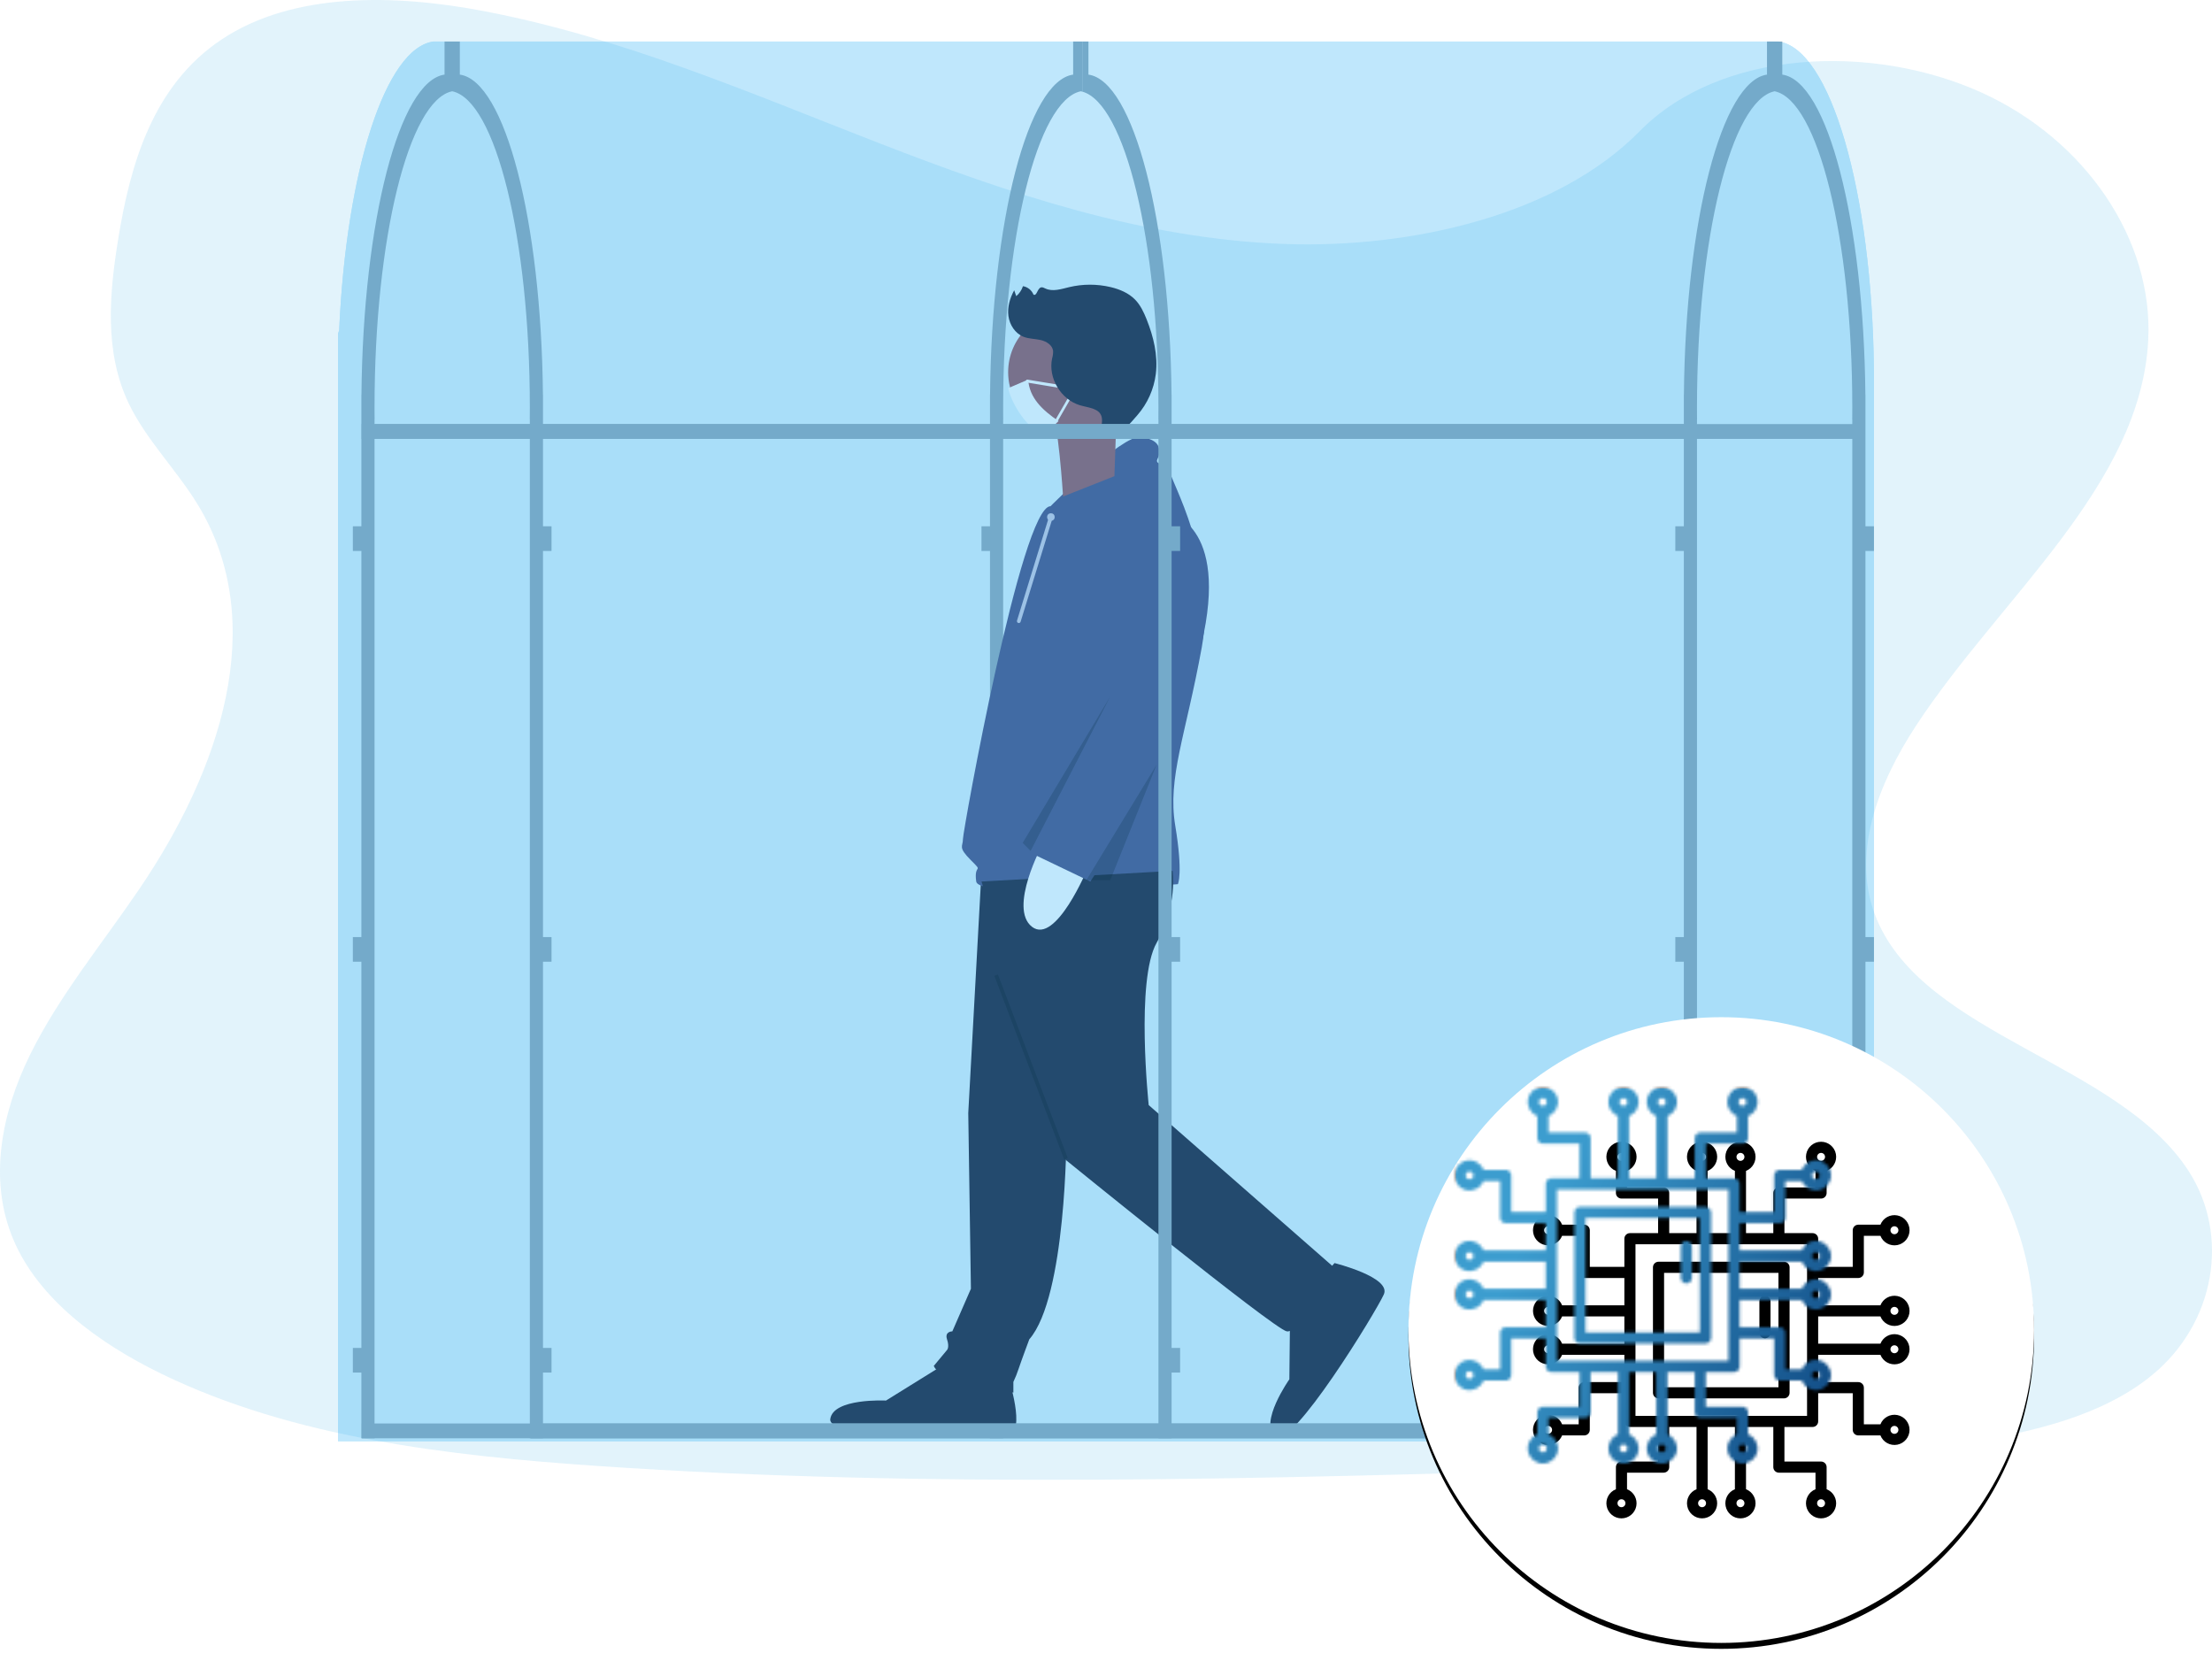 <?xml version="1.0" encoding="UTF-8"?>
<svg width="746px" height="560px" viewBox="0 0 746 560" version="1.1" xmlns="http://www.w3.org/2000/svg" xmlns:xlink="http://www.w3.org/1999/xlink">
    <!-- Generator: Sketch 62 (91390) - https://sketch.com -->
    <title>Group 6</title>
    <desc>Created with Sketch.</desc>
    <defs>
        <circle id="path-1" cx="105.5" cy="105.5" r="105.5"></circle>
        <filter x="-3.3%" y="-2.4%" width="106.6%" height="106.6%" filterUnits="objectBoundingBox" id="filter-2">
            <feOffset dx="0" dy="2" in="SourceAlpha" result="shadowOffsetOuter1"></feOffset>
            <feGaussianBlur stdDeviation="2" in="shadowOffsetOuter1" result="shadowBlurOuter1"></feGaussianBlur>
            <feColorMatrix values="0 0 0 0 0   0 0 0 0 0   0 0 0 0 0  0 0 0 0.5 0" type="matrix" in="shadowBlurOuter1"></feColorMatrix>
        </filter>
        <path d="M57.028,-7.10542736e-15 C59.472,-7.10542736e-15 61.57,1.736 62.029,4.136 C62.487,6.536 61.175,8.924 58.903,9.824 L58.903,9.824 L58.903,30.819 L68.097,30.819 L68.097,9.825 C65.826,8.925 64.516,6.539 64.974,4.14 C65.432,1.741 67.53,0.006 69.972,0.006 C72.414,0.006 74.512,1.741 74.97,4.14 C75.428,6.539 74.118,8.925 71.847,9.825 L71.847,9.825 L71.847,30.819 L81.051,30.819 L81.051,17.286 C81.052,16.25 81.891,15.411 82.927,15.41 L82.927,15.41 L95.281,15.41 L95.281,9.824 C93.011,8.924 91.7,6.537 92.158,4.139 C92.616,1.74 94.714,0.004 97.156,0.004 C99.599,0.004 101.696,1.74 102.155,4.139 C102.613,6.537 101.302,8.924 99.031,9.824 L99.031,9.824 L99.031,17.286 C99.031,18.321 98.192,19.16 97.156,19.161 L97.156,19.161 L84.802,19.161 L84.802,30.819 L94.306,30.819 C95.341,30.819 96.181,31.659 96.181,32.694 L96.181,32.694 L96.181,42.198 L107.839,42.198 L107.839,29.844 C107.84,28.808 108.679,27.969 109.714,27.969 L109.714,27.969 L117.176,27.969 C118.076,25.697 120.464,24.385 122.864,24.843 C125.264,25.301 127,27.4 127,29.844 C127,32.287 125.264,34.386 122.864,34.844 C120.464,35.302 118.076,33.991 117.176,31.719 L117.176,31.719 L111.59,31.719 L111.59,44.073 C111.589,45.109 110.75,45.948 109.714,45.949 L109.714,45.949 L96.181,45.949 L96.181,55.153 L117.176,55.153 C118.076,52.881 120.464,51.569 122.864,52.028 C125.264,52.486 127,54.585 127,57.028 C127,59.472 125.264,61.57 122.864,62.029 C120.464,62.487 118.076,61.175 117.176,58.903 L117.176,58.903 L96.181,58.903 L96.181,68.097 L117.175,68.097 C118.075,65.826 120.461,64.516 122.86,64.974 C125.259,65.432 126.994,67.53 126.994,69.972 C126.994,72.414 125.259,74.512 122.86,74.97 C120.461,75.428 118.075,74.118 117.175,71.847 L117.175,71.847 L96.181,71.847 L96.181,81.051 L109.714,81.051 C110.75,81.052 111.589,81.891 111.59,82.927 L111.59,82.927 L111.59,95.281 L117.176,95.281 C118.076,93.011 120.463,91.7 122.861,92.158 C125.26,92.616 126.996,94.714 126.996,97.156 C126.996,99.599 125.26,101.696 122.861,102.155 C120.463,102.613 118.076,101.302 117.176,99.031 L117.176,99.031 L109.714,99.031 C108.679,99.031 107.84,98.192 107.839,97.156 L107.839,97.156 L107.839,84.802 L96.181,84.802 L96.181,94.306 C96.181,95.341 95.341,96.181 94.306,96.181 L94.306,96.181 L84.802,96.181 L84.802,107.839 L97.156,107.839 C98.192,107.84 99.031,108.679 99.031,109.714 L99.031,109.714 L99.031,117.176 C101.302,118.076 102.614,120.463 102.156,122.863 C101.697,125.262 99.599,126.998 97.156,126.998 C94.713,126.998 92.615,125.262 92.157,122.863 C91.699,120.463 93.01,118.076 95.281,117.176 L95.281,117.176 L95.281,111.59 L82.927,111.59 C81.891,111.589 81.052,110.75 81.051,109.714 L81.051,109.714 L81.051,96.181 L71.847,96.181 L71.847,117.176 C74.119,118.076 75.431,120.464 74.972,122.864 C74.514,125.264 72.415,127 69.972,127 C67.528,127 65.43,125.264 64.971,122.864 C64.513,120.464 65.825,118.076 68.097,117.176 L68.097,117.176 L68.097,96.181 L58.903,96.181 L58.903,117.175 C61.174,118.075 62.484,120.461 62.026,122.86 C61.568,125.259 59.47,126.994 57.028,126.994 C54.586,126.994 52.488,125.259 52.03,122.86 C51.572,120.461 52.882,118.075 55.153,117.175 L55.153,117.175 L55.153,96.181 L45.949,96.181 L45.949,109.714 C45.948,110.75 45.109,111.589 44.073,111.59 L44.073,111.59 L31.719,111.59 L31.719,117.176 C33.989,118.076 35.3,120.463 34.842,122.861 C34.384,125.26 32.286,126.996 29.844,126.996 C27.401,126.996 25.304,125.26 24.845,122.861 C24.387,120.463 25.698,118.076 27.969,117.176 L27.969,117.176 L27.969,109.714 C27.969,108.679 28.808,107.84 29.844,107.839 L29.844,107.839 L42.198,107.839 L42.198,96.181 L32.694,96.181 C31.659,96.181 30.819,95.341 30.819,94.306 L30.819,94.306 L30.819,84.802 L19.161,84.802 L19.161,97.156 C19.16,98.192 18.321,99.031 17.286,99.031 L17.286,99.031 L9.824,99.031 C8.924,101.303 6.536,102.615 4.136,102.157 C1.736,101.699 -1.42108547e-14,99.6 -1.42108547e-14,97.156 C-1.42108547e-14,94.713 1.736,92.614 4.136,92.156 C6.536,91.698 8.924,93.009 9.824,95.281 L9.824,95.281 L15.41,95.281 L15.41,82.927 C15.411,81.891 16.25,81.052 17.286,81.051 L17.286,81.051 L30.819,81.051 L30.819,71.847 L9.824,71.847 C8.924,74.119 6.536,75.431 4.136,74.972 C1.736,74.514 -1.42108547e-14,72.415 -1.42108547e-14,69.972 C-1.42108547e-14,67.528 1.736,65.43 4.136,64.971 C6.536,64.513 8.924,65.825 9.824,68.097 L9.824,68.097 L30.819,68.097 L30.819,58.903 L9.825,58.903 C8.925,61.174 6.539,62.484 4.14,62.026 C1.741,61.568 0.006,59.47 0.006,57.028 C0.006,54.586 1.741,52.488 4.14,52.03 C6.539,51.572 8.925,52.882 9.825,55.153 L9.825,55.153 L30.819,55.153 L30.819,45.949 L17.286,45.949 C16.25,45.948 15.411,45.109 15.41,44.073 L15.41,44.073 L15.41,31.719 L9.825,31.719 C8.925,33.99 6.538,35.301 4.138,34.843 C1.739,34.385 0.003,32.287 0.003,29.844 C0.003,27.401 1.739,25.303 4.138,24.844 C6.538,24.386 8.925,25.698 9.825,27.969 L9.825,27.969 L17.286,27.969 C18.321,27.969 19.16,28.808 19.161,29.844 L19.161,29.844 L19.161,42.198 L30.819,42.198 L30.819,32.694 C30.819,31.659 31.659,30.819 32.694,30.819 L32.694,30.819 L42.198,30.819 L42.198,19.161 L29.844,19.161 C28.808,19.16 27.969,18.321 27.969,17.286 L27.969,17.286 L27.969,9.824 C25.697,8.924 24.385,6.536 24.843,4.136 C25.301,1.736 27.4,-7.10542736e-15 29.844,-7.10542736e-15 C32.287,-7.10542736e-15 34.386,1.736 34.844,4.136 C35.302,6.536 33.991,8.924 31.719,9.824 L31.719,9.824 L31.719,15.41 L44.073,15.41 C45.109,15.411 45.948,16.25 45.949,17.286 L45.949,17.286 L45.949,30.819 L55.153,30.819 L55.153,9.824 C52.881,8.924 51.569,6.536 52.028,4.136 C52.486,1.736 54.585,-7.10542736e-15 57.028,-7.10542736e-15 Z M97.157,120.558 C96.418,120.558 95.818,121.158 95.818,121.897 C95.818,122.637 96.418,123.237 97.157,123.237 C97.897,123.236 98.496,122.637 98.497,121.897 C98.497,121.158 97.897,120.558 97.157,120.558 Z M69.974,120.558 C69.234,120.558 68.635,121.158 68.635,121.897 C68.635,122.637 69.234,123.237 69.974,123.237 C70.714,123.236 71.313,122.637 71.313,121.897 C71.313,121.158 70.714,120.558 69.974,120.558 Z M57.026,120.558 C56.286,120.558 55.687,121.158 55.687,121.897 C55.687,122.637 56.286,123.237 57.026,123.237 C57.765,123.236 58.364,122.637 58.365,121.897 C58.365,121.158 57.766,120.558 57.026,120.558 Z M29.843,120.558 C29.103,120.558 28.503,121.158 28.503,121.897 C28.503,122.637 29.103,123.237 29.843,123.237 C30.582,123.236 31.181,122.637 31.182,121.897 C31.182,121.158 30.582,120.558 29.843,120.558 Z M121.897,95.818 C121.158,95.819 120.559,96.418 120.558,97.157 C120.558,97.897 121.158,98.497 121.897,98.497 C122.637,98.497 123.237,97.897 123.237,97.157 C123.237,96.418 122.637,95.818 121.897,95.818 Z M5.615,95.92 C5.115,95.713 4.538,95.827 4.155,96.21 C3.772,96.593 3.658,97.169 3.865,97.67 C4.072,98.17 4.561,98.497 5.103,98.497 C5.842,98.496 6.441,97.897 6.442,97.157 C6.442,96.616 6.116,96.127 5.615,95.92 Z M92.431,34.569 L34.569,34.569 L34.569,92.431 L92.431,92.431 L92.431,34.569 Z M84.662,40.462 C85.698,40.463 86.537,41.302 86.538,42.338 L86.538,42.338 L86.538,84.662 C86.537,85.698 85.698,86.537 84.662,86.538 L84.662,86.538 L42.338,86.538 C41.302,86.537 40.463,85.698 40.462,84.662 L40.462,84.662 L40.462,42.338 C40.463,41.302 41.302,40.463 42.338,40.462 L42.338,40.462 Z M82.787,44.213 L44.213,44.213 L44.213,82.787 L82.787,82.787 L82.787,44.213 Z M5.615,68.737 C5.115,68.529 4.538,68.644 4.155,69.027 C3.772,69.41 3.658,69.986 3.865,70.487 C4.072,70.987 4.561,71.313 5.103,71.313 C5.842,71.312 6.441,70.713 6.442,69.974 C6.442,69.432 6.116,68.944 5.615,68.737 Z M121.897,68.635 C121.158,68.635 120.559,69.235 120.558,69.974 C120.558,70.714 121.158,71.313 121.897,71.313 C122.637,71.313 123.237,70.714 123.237,69.974 C123.237,69.234 122.637,68.635 121.897,68.635 Z M78.233,51.936 C79.269,51.936 80.108,52.776 80.108,53.811 L80.108,53.811 L80.108,64.393 C80.108,65.428 79.269,66.267 78.233,66.268 C77.198,66.267 76.359,65.428 76.358,64.393 L76.358,64.393 L76.358,53.811 C76.358,52.776 77.198,51.936 78.233,51.936 Z M121.897,55.687 C121.157,55.688 120.558,56.288 120.558,57.028 C120.558,57.768 121.158,58.367 121.897,58.367 C122.637,58.367 123.237,57.768 123.237,57.028 C123.237,56.288 122.637,55.689 121.897,55.689 L121.897,55.689 Z M5.615,55.788 C5.115,55.581 4.538,55.696 4.155,56.079 C3.772,56.462 3.658,57.038 3.865,57.538 C4.072,58.039 4.561,58.365 5.103,58.365 C5.842,58.365 6.441,57.765 6.442,57.026 C6.442,56.484 6.116,55.996 5.615,55.788 Z M121.897,28.503 C121.157,28.504 120.558,29.105 120.558,29.845 C120.558,30.585 121.158,31.184 121.897,31.184 C122.637,31.184 123.237,30.585 123.237,29.845 C123.237,29.105 122.637,28.505 121.897,28.505 L121.897,28.505 Z M5.615,28.605 C5.115,28.398 4.538,28.513 4.155,28.896 C3.772,29.279 3.658,29.855 3.865,30.355 C4.072,30.856 4.561,31.182 5.103,31.182 C5.842,31.181 6.441,30.582 6.442,29.843 C6.442,29.301 6.116,28.813 5.615,28.605 Z M97.157,3.763 C96.418,3.764 95.819,4.363 95.818,5.103 C95.818,5.842 96.418,6.442 97.157,6.442 C97.897,6.442 98.497,5.842 98.497,5.103 C98.497,4.363 97.897,3.763 97.157,3.763 Z M69.974,3.763 C69.235,3.764 68.636,4.363 68.635,5.103 C68.635,5.842 69.234,6.442 69.974,6.442 C70.714,6.442 71.313,5.842 71.313,5.103 C71.313,4.363 70.714,3.763 69.974,3.763 Z M57.026,3.763 C56.286,3.764 55.687,4.363 55.687,5.103 C55.687,5.842 56.286,6.442 57.026,6.442 C57.766,6.442 58.365,5.842 58.365,5.103 C58.365,4.363 57.766,3.763 57.026,3.763 Z M29.843,3.763 C29.103,3.764 28.504,4.363 28.503,5.103 C28.503,5.842 29.103,6.442 29.843,6.442 C30.582,6.442 31.182,5.842 31.182,5.103 C31.182,4.363 30.582,3.763 29.843,3.763 Z" id="path-3"></path>
        <linearGradient x1="9.634%" y1="38.751%" x2="92.474%" y2="75.909%" id="linearGradient-5">
            <stop stop-color="#3C9DCF" offset="0%"></stop>
            <stop stop-color="#03306C" offset="100%"></stop>
        </linearGradient>
    </defs>
    <g id="Page-2" stroke="none" stroke-width="1" fill="none" fill-rule="evenodd">
        <g id="Artboard" transform="translate(-91, -223)">
            <g id="Group-6" transform="translate(91, 223)">
                <path d="M433.433,82.271 C385.608,80.617 340.059,65.182 296.565,48.299 C253.07,31.416 209.99,12.687 163.31,3.773 C133.287,-1.987 98.948,-2.8 74.762,13.293 C51.493,28.772 43.956,55.522 39.914,80.292 C36.869,98.947 35.081,118.584 43.416,136.05 C49.21,148.177 59.481,158.368 66.59,169.978 C91.322,210.398 73.839,260.233 47.044,299.692 C34.482,318.2 19.888,335.88 10.186,355.562 C0.483,375.244 -4.002,397.842 4.488,417.945 C12.898,437.885 32.945,452.833 54.663,463.357 C98.771,484.737 150.726,490.852 201.425,494.323 C313.62,501.989 426.405,498.673 538.895,495.342 C580.528,494.116 622.337,492.868 663.29,486.436 C686.035,482.861 709.511,477.189 726.027,463.497 C746.983,446.12 752.178,416.697 738.13,394.903 C714.573,358.353 649.457,349.277 632.971,310.054 C623.911,288.46 633.215,264.413 646.39,244.392 C674.647,201.432 722.007,163.745 724.497,114.648 C726.211,80.927 703.444,47.154 668.241,31.195 C631.345,14.467 580.173,16.572 552.965,44.252 C524.922,72.766 475.649,83.741 433.433,82.271 Z" id="Path" fill="#B8E1F5" fill-rule="nonzero" opacity="0.4"></path>
                <g id="Group-11" transform="translate(114, 14)">
                    <path d="M7.876,471 L7.876,448.835 L5,448.835 L5,440.524 L7.876,440.524 L7.876,310.306 L5,310.306 L5,301.994 L7.876,301.994 L7.876,171.776 L5,171.776 L5,163.465 L7.876,163.465 L7.876,119.135 L7.896,119.135 C8.45,60.469 20.694,13.294 35.921,11.158 L35.921,0 L41.079,0 L41.079,11.158 C56.306,13.296 68.55,60.47 69.104,119.135 L69.124,119.135 L69.124,163.465 L72,163.465 L72,171.776 L69.124,171.776 L69.124,301.994 L72,301.994 L72,310.306 L69.124,310.306 L69.124,440.524 L72,440.524 L72,448.835 L69.124,448.835 L69.124,471 L64.685,471 L64.685,127.447 L64.665,127.45 C64.678,126.07 64.685,124.684 64.685,123.291 C64.685,66.32 53.093,19.78 38.5,16.777 C23.908,19.778 12.315,66.318 12.315,123.291 L12.32,125.375 L12.335,127.45 L12.315,127.447 L12.315,471 L7.876,471 Z" id="Path" fill="#9BAEBC"></path>
                    <path d="M251,0 L251,16.898 C250.834,16.852 250.667,16.812 250.5,16.777 C235.908,19.778 224.315,66.318 224.315,123.291 L224.32,125.375 L224.335,127.45 L224.315,127.447 L224.315,471 L219.876,471 L219.876,448.835 L217,448.835 L217,440.524 L219.876,440.524 L219.876,310.306 L217,310.306 L217,301.994 L219.876,301.994 L219.876,171.776 L217,171.776 L217,163.465 L219.876,163.465 L219.876,119.135 L219.896,119.135 C220.45,60.469 232.694,13.294 247.921,11.158 L247.921,0 L251,0 Z" id="Combined-Shape" fill="#9BAEBC"></path>
                    <path d="M453.876,471 L453.876,448.835 L451,448.835 L451,440.524 L453.876,440.524 L453.876,310.306 L451,310.306 L451,301.994 L453.876,301.994 L453.876,171.776 L451,171.776 L451,163.465 L453.876,163.465 L453.876,119.135 L453.896,119.135 C454.45,60.469 466.694,13.294 481.921,11.158 L481.921,0 L487.079,0 L487.079,11.158 C502.306,13.296 514.55,60.47 515.104,119.135 L515.124,119.135 L515.124,163.465 L518,163.465 L518,171.776 L515.124,171.776 L515.124,301.994 L518,301.994 L518,310.306 L515.124,310.306 L515.124,440.524 L518,440.524 L518,448.835 L515.124,448.835 L515.124,471 L510.685,471 L510.685,127.447 L510.665,127.45 C510.678,126.07 510.685,124.684 510.685,123.291 C510.685,66.32 499.093,19.78 484.5,16.777 C469.908,19.778 458.315,66.318 458.315,123.291 L458.32,125.375 L458.335,127.45 L458.315,127.447 L458.315,471 L453.876,471 Z" id="Path" fill="#9BAEBC"></path>
                    <g id="Group-25" transform="translate(166, 82)">
                        <g id="Group-21" transform="translate(0, 38)">
                            <path d="M79.661,248.516 C79.661,248.516 79.661,303.267 67.131,317.627 C67.131,317.627 64.447,324.808 63.552,327.5 C63.051,329.033 62.453,330.532 61.762,331.988 L61.762,335.578 C61.762,335.578 37.598,332.886 34.914,326.603 L39.388,321.218 C39.388,321.218 40.283,320.32 39.388,317.627 C38.493,314.935 41.178,314.935 41.178,314.935 L47.443,300.574 L46.548,241.336 L51.022,159.66 L89.505,157.864 L79.661,248.516 Z" id="Path" fill="#2F2E41" fill-rule="nonzero"></path>
                            <path d="M74.291,36.696 C74.291,36.696 98.454,12.462 104.719,13.36 C110.983,14.257 110.983,16.95 110.983,18.745 C110.983,20.54 109.194,21.438 110.983,22.335 C112.773,23.233 114.563,22.335 114.563,25.028 C114.563,27.72 130.672,54.647 125.303,84.266 C119.933,113.885 113.668,128.245 116.353,144.401 C119.038,160.557 117.248,164.147 117.248,164.147 C117.248,164.147 50.128,169.533 49.233,163.25 C48.338,156.967 51.917,160.557 47.443,156.069 C42.968,151.582 44.758,151.582 44.758,148.889 C44.758,146.196 64.447,36.696 74.291,36.696 Z" id="Path" fill="#575A89" fill-rule="nonzero"></path>
                            <path d="M59.972,330.193 C59.972,330.193 66.236,349.041 59.972,349.939 C53.707,350.836 -0.884,351.734 0.011,344.554 C0.906,337.373 18.805,338.271 18.805,338.271 L37.598,326.603 L59.972,330.193 Z" id="Path" fill="#2F2E41" fill-rule="nonzero"></path>
                            <path d="M115.458,159.66 C115.458,159.66 117.248,171.328 110.089,183.893 C102.929,196.459 107.404,238.643 107.404,238.643 L170.944,294.291 C170.944,294.291 158.415,315.832 153.941,314.935 C149.466,314.037 78.766,256.594 78.766,256.594 L51.022,163.25 L115.458,159.66 Z" id="Path" fill="#2F2E41" fill-rule="nonzero"></path>
                            <path d="M170.071,291.913 C170.071,291.913 189.299,296.697 186.701,302.484 C184.103,308.271 155.634,354.995 150.066,350.393 C144.498,345.791 154.836,331.11 154.836,331.11 L155.07,308.943 L170.071,291.913 Z" id="Path" fill="#2F2E41" fill-rule="nonzero"></path>
                            <path d="M96.751,-1.95608235e-13 L95.841,26.564 L78.521,33.427 C78.521,33.427 76.823,6.227 74.425,4.719 C72.027,3.211 96.751,-1.95608235e-13 96.751,-1.95608235e-13 Z" id="Path" fill="#A0616A" fill-rule="nonzero"></path>
                            <path d="M86.82,158.762 C86.82,158.762 76.081,184.791 68.026,178.508 C59.972,172.225 71.606,150.684 71.606,150.684 L86.82,158.762 Z" id="Path" fill="#FFFFFF" fill-rule="nonzero"></path>
                            <path d="M112.773,38.491 C112.773,38.491 133.8,40.905 125.972,79.639 C118.143,118.372 87.715,163.25 87.715,163.25 L67.131,153.377 L93.98,100.422 L87.715,67.212 C87.715,67.212 84.135,35.798 112.773,38.491 Z" id="Path" fill="#575A89" fill-rule="nonzero"></path>
                            <polygon id="Path" fill="#000000" fill-rule="nonzero" opacity="0.2" points="94.427 100.87 64.894 150.235 67.579 152.928"></polygon>
                            <polygon id="Path" fill="#000000" fill-rule="nonzero" opacity="0.2" points="110.059 123.875 86.373 162.801 94.427 162.801"></polygon>
                            <polygon id="Rectangle" fill="#000000" fill-rule="nonzero" opacity="0.2" transform="translate(67.734, 225.805) rotate(-20.877) translate(-67.734, -225.805) " points="67.129 192.679 68.403 192.678 68.339 258.931 67.065 258.933"></polygon>
                            <ellipse id="Oval" fill="#D0CDE1" fill-rule="nonzero" cx="74.418" cy="40.347" rx="1.273" ry="1.277"></ellipse>
                            <line x1="74.418" y1="40.347" x2="63.596" y2="75.46" id="Path"></line>
                            <path d="M63.596,76.098 C63.875,76.098 64.122,75.916 64.204,75.648 L75.026,40.536 C75.093,40.318 75.04,40.08 74.885,39.913 C74.731,39.745 74.499,39.673 74.277,39.724 C74.055,39.774 73.877,39.94 73.81,40.159 L62.988,75.271 C62.929,75.465 62.965,75.675 63.085,75.838 C63.204,76.001 63.394,76.098 63.596,76.098 L63.596,76.098 Z" id="Path" fill="#D0CDE1" fill-rule="nonzero"></path>
                        </g>
                        <path d="M101,29.5 C101.007,34.195 99.393,38.749 96.43,42.392 C91.656,48.309 83.992,51.089 76.534,49.608 C74.702,49.254 72.929,48.644 71.267,47.795 C65.925,45.103 62.026,40.21 60.596,34.401 C60.197,32.798 59.997,31.152 60,29.5 C60,18.178 69.178,9 80.5,9 C91.822,9 101,18.178 101,29.5 L101,29.5 Z" id="Path" fill="#A0616A" fill-rule="nonzero"></path>
                        <path d="M77,45.992 L71.857,51 C66.56,48.272 61.444,40.92 60,34.895 L66.748,32 C67.189,38.145 71.45,42.231 77,45.992 Z" id="Path" fill="#FFFFFF" fill-rule="nonzero"></path>
                        <path d="M78.567,35 C78.547,35 78.526,34.998 78.506,34.995 L66.372,32.995 C66.219,32.97 66.089,32.852 66.031,32.687 C65.974,32.521 65.997,32.332 66.092,32.192 C66.188,32.051 66.341,31.98 66.494,32.005 L78.627,34.005 C78.853,34.042 79.015,34.273 78.999,34.535 C78.983,34.796 78.795,35 78.567,35 L78.567,35 Z" id="Path" fill="#FFFFFF" fill-rule="nonzero"></path>
                        <path d="M76.443,46 C76.286,46 76.14,45.919 76.061,45.786 C75.981,45.654 75.98,45.49 76.057,45.356 L80.17,38.221 C80.247,38.086 80.393,38.002 80.552,38 C80.71,37.998 80.858,38.079 80.938,38.212 C81.019,38.345 81.021,38.51 80.942,38.645 L76.83,45.78 C76.751,45.916 76.604,46 76.443,46 L76.443,46 Z" id="Path" fill="#FFFFFF" fill-rule="nonzero"></path>
                        <path d="M89.606,42.253 C87.941,41.378 86.007,41.198 84.205,40.654 C77.758,38.707 73.439,31.461 74.818,24.904 C75.073,24.063 75.187,23.186 75.157,22.308 C74.916,20.366 72.917,19.113 71,18.668 C69.084,18.223 67.045,18.288 65.213,17.572 C62.385,16.467 60.506,13.577 60.099,10.583 C59.691,7.589 60.585,4.536 62.038,1.882 L62.731,3.863 C63.786,2.974 64.57,1.809 64.993,0.499 C66.592,0.767 67.937,1.842 68.543,3.338 C69.654,3.99 69.814,1.314 71.042,0.92 C71.556,0.754 72.084,1.068 72.574,1.295 C75.047,2.442 77.921,1.462 80.574,0.826 C85.168,-0.27 89.957,-0.275 94.554,0.81 C97.607,1.534 100.63,2.795 102.816,5.036 C104.61,6.877 105.728,9.257 106.68,11.639 C109.024,17.504 110.573,23.85 109.799,30.114 C109.155,35.239 106.998,40.06 103.601,43.969 C101.831,45.996 96.057,53.068 92.891,51.863 C88.914,50.348 94.293,44.717 89.606,42.253 Z" id="Path" fill="#2F2E41" fill-rule="nonzero"></path>
                    </g>
                    <path d="M253.079,0 L253.079,11.158 C268.306,13.296 280.55,60.47 281.104,119.135 L281.124,119.135 L281.124,163.465 L284,163.465 L284,171.776 L281.124,171.776 L281.124,301.994 L284,301.994 L284,310.306 L281.124,310.306 L281.124,440.524 L284,440.524 L284,448.835 L281.124,448.835 L281.124,471 L276.685,471 L276.685,127.447 L276.665,127.45 C276.678,126.07 276.685,124.684 276.685,123.291 C276.685,66.971 265.356,20.845 250.999,16.897 L250.999,0 L253.079,0 Z" id="Combined-Shape" fill="#9BAEBC"></path>
                    <rect id="Rectangle" fill="#9BAEBC" x="65" y="466" width="450" height="5"></rect>
                    <rect id="Rectangle" fill="#9BAEBC" x="8" y="466" width="450" height="5"></rect>
                    <rect id="Rectangle" fill="#9BAEBC" x="8" y="129" width="450" height="5"></rect>
                    <rect id="Rectangle" fill="#9BAEBC" x="8" y="129" width="504" height="5"></rect>
                    <g id="Group-10" fill="#00A0F3" opacity="0.25">
                        <path d="M518,472 L0,472 L0,98.5 L0.384,97.403 C2.774,43.577 16.046,2.025 32.259,0 L485.742,0 C503.256,2.19 517.34,50.508 517.977,110.598 L518,110.597 L518,472 Z" id="Combined-Shape" style="mix-blend-mode: multiply;"></path>
                        <path d="M485.742,0 C503.256,2.19 517.34,50.508 517.977,110.598 L518,110.597 L518,472 L0,472 L0,98.5 L0.384,97.403 C2.774,43.577 16.046,2.025 32.259,0 L485.742,0 Z M38.408,22 L36.593,22 C23.783,24.086 13.483,70.148 13.016,127.432 L13.016,127.432 L13,127.432 L13,471 L62,471 L62,127.432 L61.984,127.432 C61.517,70.149 51.217,24.087 38.408,22 L38.408,22 Z" id="Combined-Shape" style="mix-blend-mode: multiply;"></path>
                    </g>
                </g>
                <g id="Group-9" transform="translate(475, 343)">
                    <g id="Oval">
                        <use fill="black" fill-opacity="1" filter="url(#filter-2)" xlink:href="#path-1"></use>
                        <use fill="#FFFFFF" fill-rule="evenodd" xlink:href="#path-1"></use>
                    </g>
                    <g id="Group-7" transform="translate(42, 42)">
                        <mask id="mask-4" fill="white">
                            <use xlink:href="#path-3"></use>
                        </mask>
                        <use id="Combined-Shape" fill="#000000" fill-rule="nonzero" xlink:href="#path-3"></use>
                        <rect id="Rectangle" stroke="#979797" fill="url(#linearGradient-5)" mask="url(#mask-4)" x="-26.5" y="-18.5" width="180" height="164"></rect>
                    </g>
                </g>
            </g>
        </g>
    </g>
</svg>